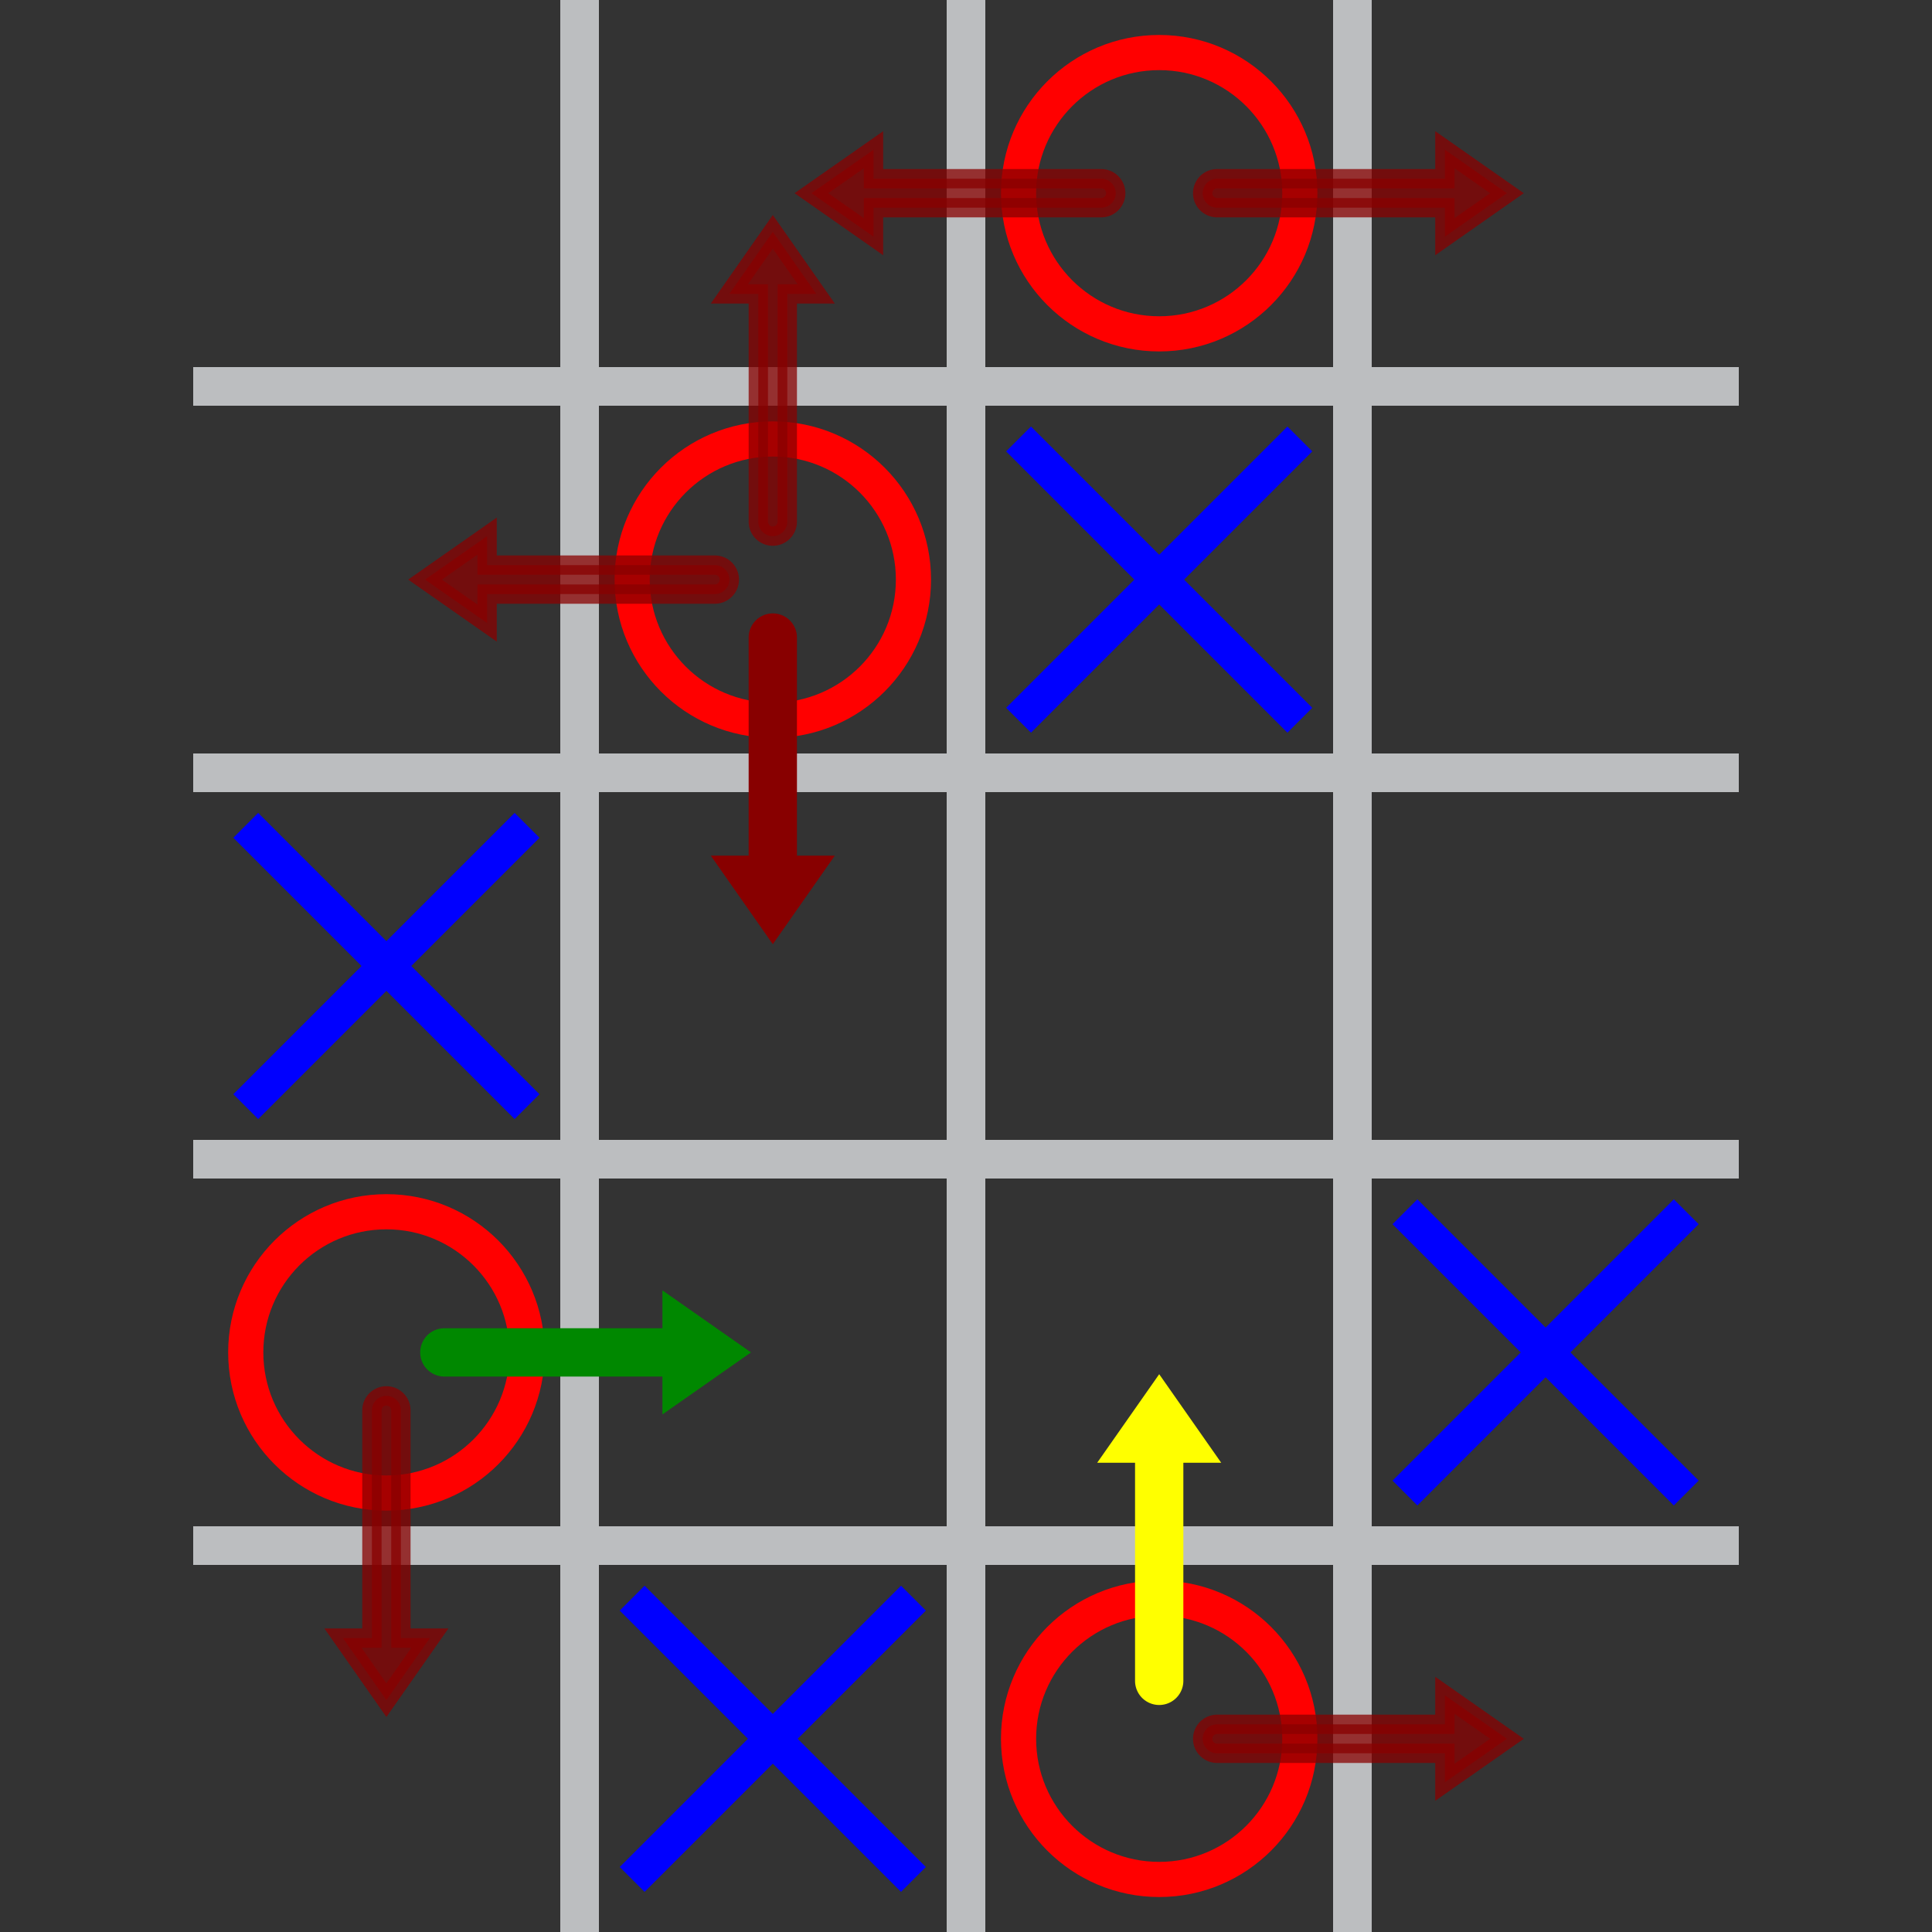 <?xml version="1.0" encoding="utf-8"?><svg viewBox="0 0 50 50" xmlns="http://www.w3.org/2000/svg"><rect x="0" y="0" width="50" height="50" fill="#333333" stroke="none"/><defs><path transform="scale(0.455)" id="x" d="M-8,-8L8,8M-8,8L8,-8" stroke="blue" stroke-width="2"/><circle transform="scale(0.455)" id="o" r="8" fill="none" stroke="red" stroke-width="2"/><circle id="c" r="2"/></defs><path d="M15,0v50M25,0v50M35,0v50M5,10h40M5,20h40M5,30h40M5,40h40" stroke-width="1" stroke="#bcbec0"/><use href="#o" x="30" y="5"/><use href="#o" x="20" y="15"/><use href="#x" x="30" y="15"/><use href="#x" x="10" y="25"/><use href="#o" x="10" y="35"/><use href="#x" x="40" y="35"/><use href="#x" x="20" y="45"/><use href="#o" x="30" y="45"/><g transform="scale(0.5)"><path d="M23,70.75L34.787,70.75L34.787,72.25 L38,70L34.787,67.75L34.787,69.25 L23,69.25A 0.75 0.75 0 0 0 23 70.75Z" fill="#008800" stroke="#008800"/><path d="M60.75,87L60.75,75.213L62.25,75.213 L60,72L57.75,75.213L59.25,75.213 L59.25,87A 0.75 0.75 0 0 0 60.75 87Z" fill="#ffff00" stroke="#ffff00"/><path d="M39.25,33L39.25,44.787L37.75,44.787 L40,48L42.25,44.787L40.75,44.787 L40.75,33A 0.75 0.75 0 0 0 39.25 33Z" fill="#880000" stroke="#880000"/><path d="M63,90.75L74.787,90.75L74.787,92.25 L78,90L74.787,87.75L74.787,89.25 L63,89.25A 0.75 0.75 0 0 0 63 90.75Z" fill="#880000" stroke="#880000" opacity="0.75"/><path d="M19.25,73L19.25,84.787L17.75,84.787 L20,88L22.25,84.787L20.75,84.787 L20.75,73A 0.75 0.75 0 0 0 19.25 73Z" fill="#880000" stroke="#880000" opacity="0.75"/><path d="M40.75,27L40.75,15.213L42.25,15.213 L40,12L37.75,15.213L39.25,15.213 L39.25,27A 0.75 0.75 0 0 0 40.75 27Z" fill="#880000" stroke="#880000" opacity="0.75"/><path d="M37,29.25L25.213,29.25L25.213,27.75 L22,30L25.213,32.25L25.213,30.75 L37,30.75A 0.75 0.75 0 0 0 37 29.25Z" fill="#880000" stroke="#880000" opacity="0.75"/><path d="M63,10.75L74.787,10.75L74.787,12.25 L78,10L74.787,7.75L74.787,9.25 L63,9.25A 0.75 0.75 0 0 0 63 10.75Z" fill="#880000" stroke="#880000" opacity="0.75"/><path d="M57,9.25L45.213,9.25L45.213,7.75 L42,10L45.213,12.25L45.213,10.75 L57,10.75A 0.75 0.75 0 0 0 57 9.25Z" fill="#880000" stroke="#880000" opacity="0.75"/></g></svg>